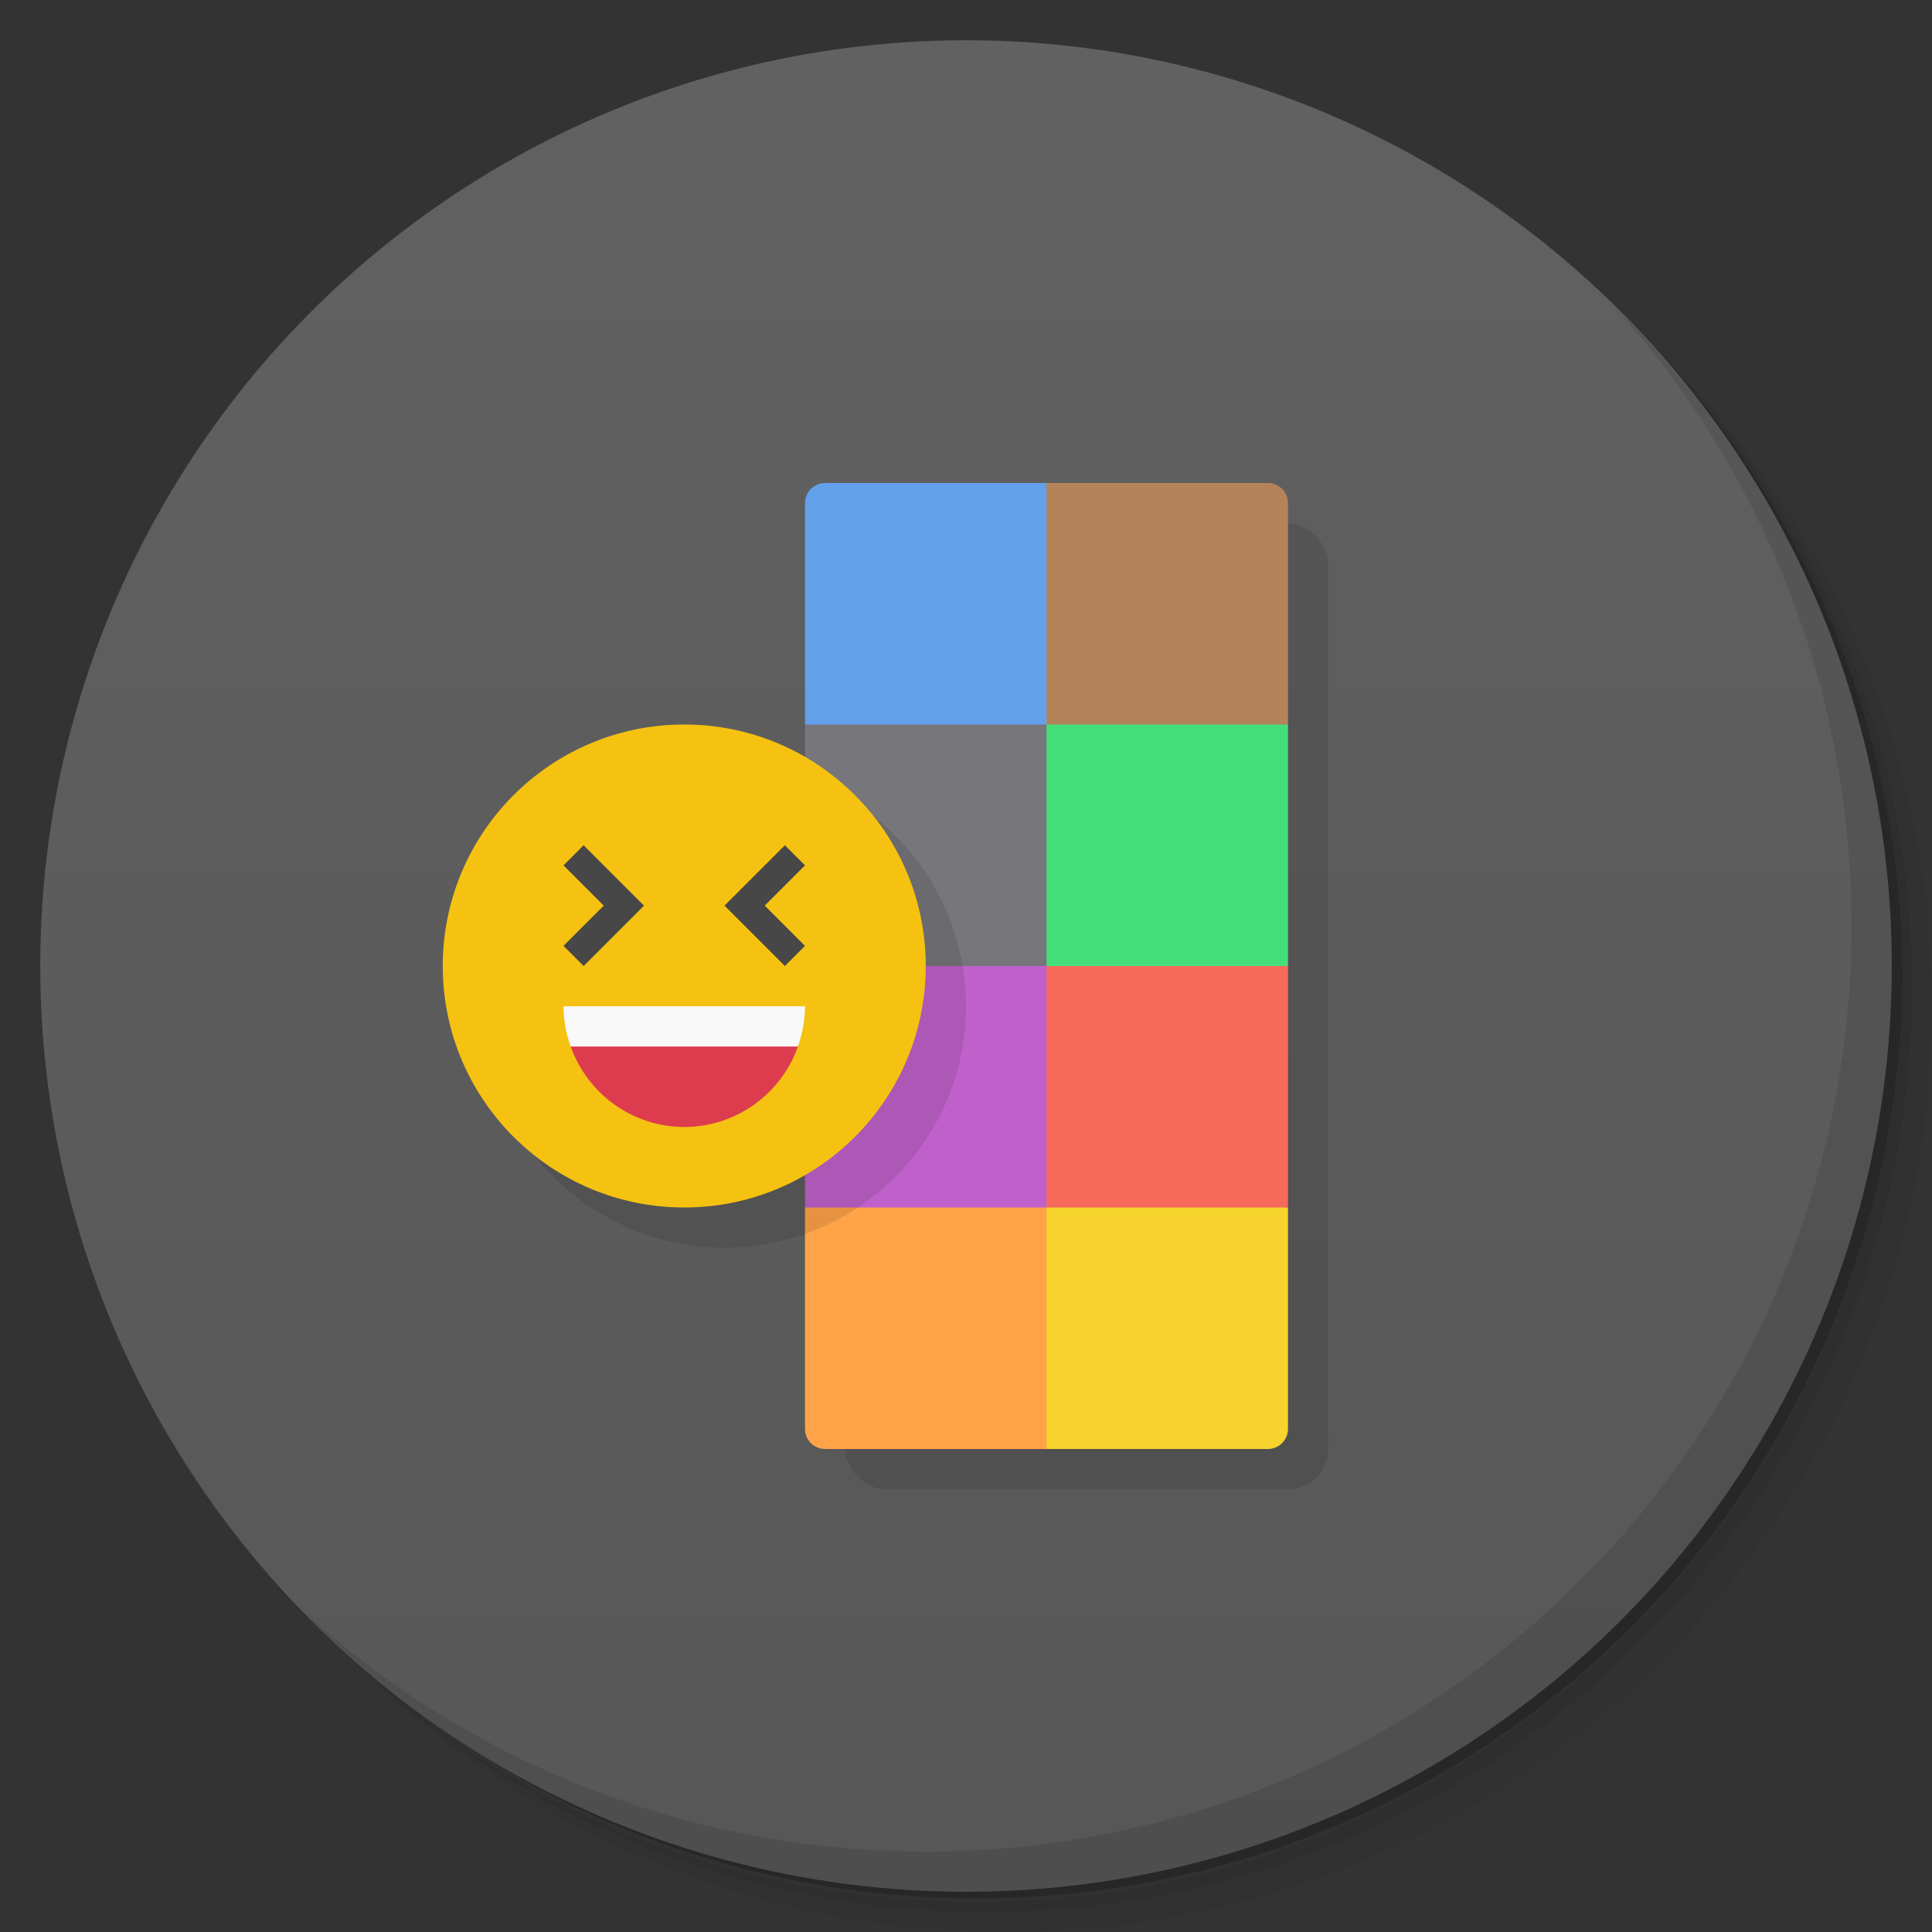 <svg version="1.1" viewBox="0 0 48 48" xmlns="http://www.w3.org/2000/svg">
 <rect x="0" y="0" width="48" height="48" fill="#333333" stroke="none"/>
 <defs>
  <linearGradient id="bg" x2="0" y1="1" y2="47" gradientUnits="userSpaceOnUse">
   <stop style="stop-color:#616161" offset="0"/>
   <stop style="stop-color:#575757" offset="1"/>
  </linearGradient>
 </defs>
 <path d="m36.31 5c5.859 4.062 9.688 10.83 9.688 18.5 0 12.43-10.07 22.5-22.5 22.5-7.669 0-14.44-3.828-18.5-9.688 1.037 1.822 2.306 3.499 3.781 4.969 4.085 3.712 9.514 5.969 15.47 5.969 12.7 0 23-10.3 23-23 0-5.954-2.256-11.38-5.969-15.47-1.469-1.475-3.147-2.744-4.969-3.781zm4.969 3.781c3.854 4.113 6.219 9.637 6.219 15.72 0 12.7-10.3 23-23 23-6.081 0-11.61-2.364-15.72-6.219 4.16 4.144 9.883 6.719 16.22 6.719 12.7 0 23-10.3 23-23 0-6.335-2.575-12.06-6.719-16.22z" style="opacity:.05"/>
 <path d="m41.28 8.781c3.712 4.085 5.969 9.514 5.969 15.47 0 12.7-10.3 23-23 23-5.954 0-11.38-2.256-15.47-5.969 4.113 3.854 9.637 6.219 15.72 6.219 12.7 0 23-10.3 23-23 0-6.081-2.364-11.61-6.219-15.72z" style="opacity:.1"/>
 <path d="m31.25 2.375c8.615 3.154 14.75 11.42 14.75 21.13 0 12.43-10.07 22.5-22.5 22.5-9.708 0-17.97-6.135-21.12-14.75a23 23 0 0 0 44.88-7 23 23 0 0 0-16-21.88z" style="opacity:.2"/>
 <circle cx="24" cy="24" r="23" style="fill:url(#bg)"/>
 <rect x="21" y="13" width="12" height="24" ry="1" style="opacity:.1"/>
 <path d="m40.03 7.531c3.712 4.084 5.969 9.514 5.969 15.47 0 12.7-10.3 23-23 23-5.954 0-11.38-2.256-15.47-5.969 4.178 4.291 10.01 6.969 16.47 6.969 12.7 0 23-10.3 23-23 0-6.462-2.677-12.29-6.969-16.47z" style="opacity:.1"/>
 <path d="m25 29 1 7h5.5c0.277 0 0.5-0.223 0.5-0.5v-5.5z" style="fill:#f6d32d"/>
 <path d="m26 30v6h-5.5c-0.277 0-0.5-0.223-0.5-0.5v-5.5l3-1z" style="fill:#ffa348"/>
 <path d="m25 23 7 1v6h-6z" style="fill:#f66a5b"/>
 <path d="m20 24 3-1 3 1v6h-6z" style="fill:#c061cb"/>
 <path d="m25 17 7 1v6h-6z" style="fill:#44df7b"/>
 <path d="m20 18 3-1 3 1v6h-6z" style="fill:#77767b"/>
 <path d="m26 18-1-3 1-3h5.5c0.277 0 0.5 0.223 0.5 0.5v5.5z" style="fill:#b5835a"/>
 <path d="m26 18v-6h-5.5c-0.277 0-0.5 0.223-0.5 0.5v5.5z" style="fill:#62a0ea"/>
 <circle cx="18" cy="25" r="6" style="opacity:.1"/>
 <circle cx="17" cy="24" r="6" style="fill:#f5c211"/>
 <path d="m14 25c2e-3 0.341 0.062 0.679 0.178 1l2.822 1 2.822-1c0.116-0.321 0.176-0.659 0.178-1z" style="fill:#f9f9f9"/>
 <path d="m14.18 26a3 3 0 0 0 2.822 2 3 3 0 0 0 2.822-2z" style="fill:#dd3c4f"/>
 <path d="m14.5 21-0.5 0.5 1 1-1 1 0.5 0.5 1.5-1.5zm5 0-1.5 1.5 1.5 1.5 0.5-0.5-1-1 1-1z" style="fill:#474747"/>
</svg>

